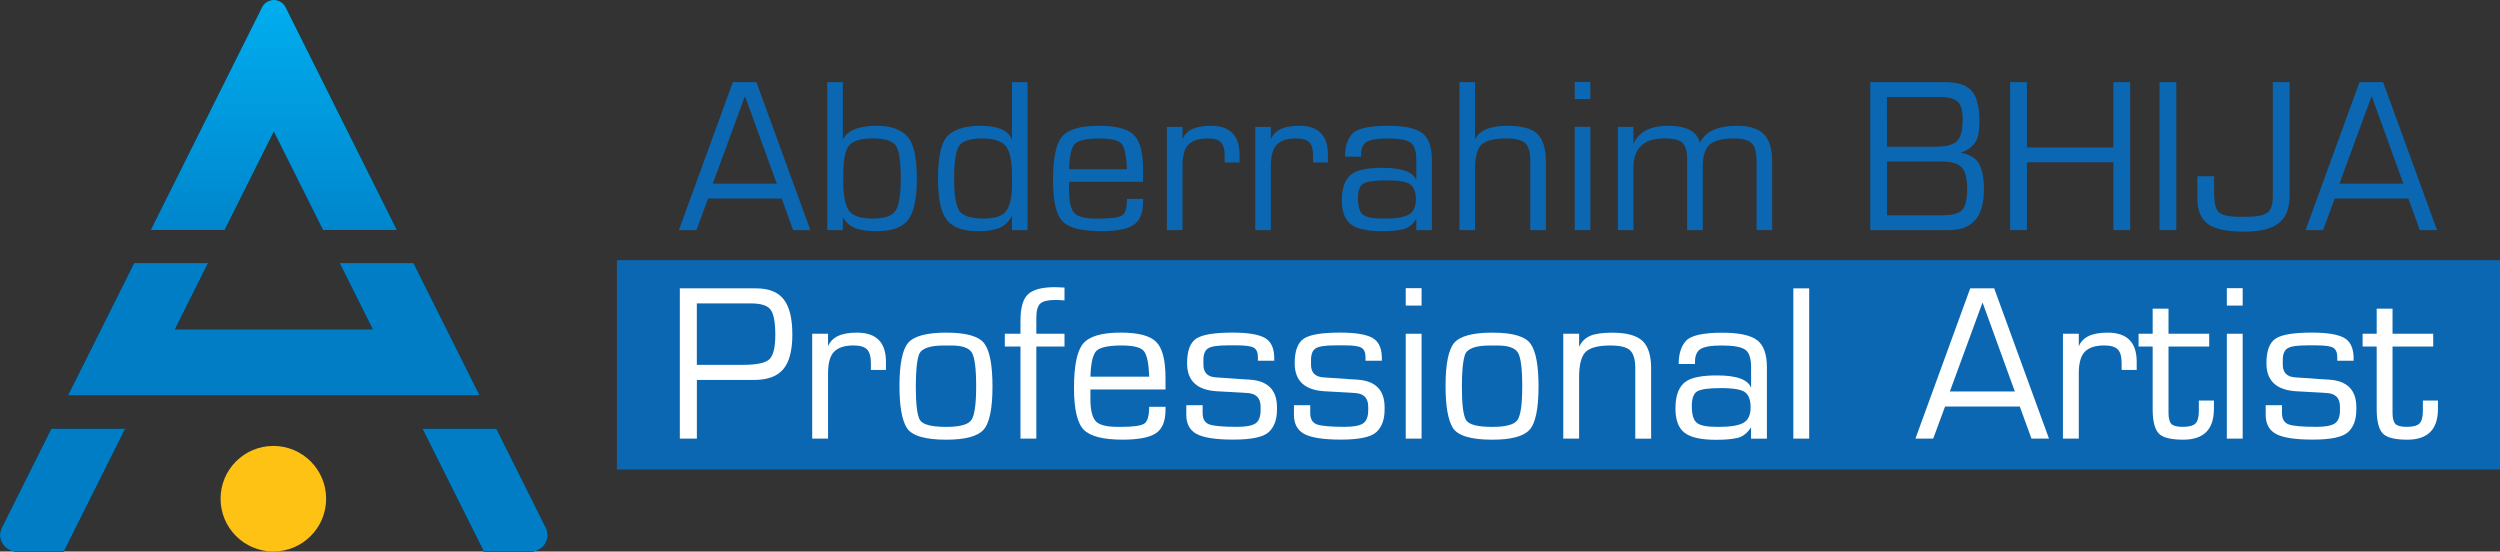 <?xml version="1.0" encoding="utf-8"?>
<!-- Generator: Adobe Illustrator 26.0.0, SVG Export Plug-In . SVG Version: 6.00 Build 0)  -->
<svg version="1.1" xmlns="http://www.w3.org/2000/svg" xmlns:xlink="http://www.w3.org/1999/xlink" x="0px" y="0px"
	 viewBox="0 0 673.48 148.57" style="enable-background:new 0 0 673.48 148.57;" xml:space="preserve">
<rect x="0" y="0" width="673.48" height="148.57" fill="#333333" stroke="none"/>
<style type="text/css">
	.st0{fill:url(#SVGID_1_);}
	.st1{fill:url(#SVGID_00000082352509643572878860000017195529783997806012_);}
	.st2{fill:url(#SVGID_00000165926768714569269850000013955297875247675563_);}
	.st3{fill:url(#SVGID_00000135652446777655832940000000204032949678189197_);}
	.st4{fill:#FEC214;}
	.st5{fill:#0B67B2;}
	.st6{fill:#FFFFFF;}
	.st7{display:none;}
</style>
<g id="Abderrahim_Bhija">
	<g id="Icon">
		<g>
			<g>
				<path d="M73.76,35.47l13.24,26.49h19.94L76.96,1.97c-1.32-2.63-5.07-2.63-6.39,0L40.58,61.96h19.94L73.76,35.47z"/>
				<path d="M0.47,142.17c-1.47,2.94,0.67,6.4,3.96,6.4h12.78l13.24-26.49l3.31-6.62H13.83L0.47,142.17z"/>
				<path d="M147.06,142.17l-13.35-26.71h-19.94l3.31,6.62l13.24,26.49h12.78C146.39,148.57,148.53,145.11,147.06,142.17z"/>
				<polygon points="111.41,70.87 91.47,70.87 100.39,88.71 47.14,88.71 56.06,70.87 36.12,70.87 18.29,106.54 129.24,106.54 				
					"/>
			</g>
			<g>
				<linearGradient id="SVGID_1_" gradientUnits="userSpaceOnUse" x1="73.764" y1="148.571" x2="73.764" y2="-1.689089e-05">
					<stop  offset="0.5" style="stop-color:#007DC5"/>
					<stop  offset="1" style="stop-color:#00AEEF"/>
				</linearGradient>
				<path class="st0" d="M73.76,35.47l13.24,26.49h19.94L76.96,1.97c-1.32-2.63-5.07-2.63-6.39,0L40.58,61.96h19.94L73.76,35.47z"/>
				
					<linearGradient id="SVGID_00000133514935616003034610000004798520544356364964_" gradientUnits="userSpaceOnUse" x1="73.764" y1="148.571" x2="73.764" y2="-1.689089e-05">
					<stop  offset="0.5" style="stop-color:#007DC5"/>
					<stop  offset="1" style="stop-color:#00AEEF"/>
				</linearGradient>
				<path style="fill:url(#SVGID_00000133514935616003034610000004798520544356364964_);" d="M0.47,142.17
					c-1.47,2.94,0.67,6.4,3.96,6.4h12.78l13.24-26.49l3.31-6.62H13.83L0.47,142.17z"/>
				
					<linearGradient id="SVGID_00000078724626682923049020000005909891468975990712_" gradientUnits="userSpaceOnUse" x1="73.764" y1="148.571" x2="73.764" y2="-1.689089e-05">
					<stop  offset="0.5" style="stop-color:#007DC5"/>
					<stop  offset="1" style="stop-color:#00AEEF"/>
				</linearGradient>
				<path style="fill:url(#SVGID_00000078724626682923049020000005909891468975990712_);" d="M147.06,142.17l-13.35-26.71h-19.94
					l3.31,6.62l13.24,26.49h12.78C146.39,148.57,148.53,145.11,147.06,142.17z"/>
				
					<linearGradient id="SVGID_00000011023822694607215380000009573345499464485009_" gradientUnits="userSpaceOnUse" x1="73.764" y1="148.571" x2="73.764" y2="-1.689089e-05">
					<stop  offset="0.5" style="stop-color:#007DC5"/>
					<stop  offset="1" style="stop-color:#00AEEF"/>
				</linearGradient>
				<polygon style="fill:url(#SVGID_00000011023822694607215380000009573345499464485009_);" points="111.41,70.87 91.47,70.87 
					100.39,88.71 47.14,88.71 56.06,70.87 36.12,70.87 18.29,106.54 129.24,106.54 				"/>
			</g>
		</g>
		<circle class="st4" cx="73.64" cy="134.35" r="14.22"/>
	</g>
	<g id="Labels">
		<g id="Abderrahim_Bhija_00000050656026775661391230000012437561714480167871_">
			<path class="st5" d="M197.42,22.13l-14.53,39.86h4.72l3.14-8.51h19.83l3.09,8.51h4.64l-14.53-39.86H197.42z M192.02,49.48
				l8.67-23.61l8.56,23.61H192.02z"/>
			<path class="st5" d="M236.25,33.89c-4.93,0-7.99,1.25-9.19,3.74V22.13h-4.2v39.86h4.2v-3.45c0.83,1.38,1.93,2.35,3.3,2.91
				c1.37,0.55,3.33,0.83,5.89,0.83c4.01,0,6.81-1.01,8.38-3.04c1.57-2.04,2.36-5.73,2.36-11.05c0-5.95-0.9-9.82-2.7-11.6
				C242.51,34.79,239.83,33.89,236.25,33.89z M241.38,56.57c-0.85,1.54-2.96,2.31-6.33,2.31c-3.22,0-5.34-0.72-6.36-2.15
				c-1-1.44-1.51-3.98-1.51-7.63v-0.83v-1.27c0-4.17,0.56-6.82,1.69-7.97c1.12-1.16,3.16-1.74,6.1-1.74c3.46,0,5.61,0.68,6.44,2.05
				c0.83,1.35,1.25,4.32,1.25,8.9C242.66,52.24,242.23,55.01,241.38,56.57z"/>
			<path class="st5" d="M272.63,37.63c-0.93-2.49-3.76-3.74-8.49-3.74c-3.86,0-6.73,0.82-8.62,2.47c-1.89,1.64-2.83,5.59-2.83,11.83
				c0,5.36,0.8,9.06,2.39,11.08c1.61,2.01,4.39,3.01,8.36,3.01c2.39,0,4.28-0.28,5.68-0.83c1.42-0.57,2.59-1.68,3.5-3.32v3.87h4.2
				V22.13h-4.2V37.63z M272.63,48.24v1.35c0,3.18-0.47,5.53-1.4,7.03c-0.92,1.51-3.01,2.26-6.28,2.26c-3.53,0-5.73-0.75-6.62-2.26
				c-0.87-1.52-1.3-4.31-1.3-8.36c0-4.88,0.49-7.92,1.48-9.13c0.99-1.23,3.03-1.84,6.12-1.84c2.94,0,5.01,0.64,6.2,1.92
				c1.19,1.26,1.79,4.01,1.79,8.23V48.24z"/>
			<path class="st5" d="M296.07,33.89c-5.05,0-8.38,0.98-9.99,2.93c-1.61,1.94-2.41,5.84-2.41,11.7c0,5.64,0.86,9.34,2.57,11.11
				c1.71,1.76,5.16,2.65,10.33,2.65c4.13,0,7.06-0.55,8.77-1.66c1.73-1.12,2.59-3.21,2.59-6.25v-0.8h-4.33
				c0,2.37-0.42,3.85-1.27,4.44c-0.85,0.59-2.88,0.88-6.1,0.88h-1.06c-3.01,0-4.96-0.54-5.84-1.61c-0.88-1.09-1.32-3-1.32-5.73
				v-2.57h19.93v-3.11c0-4.67-0.81-7.83-2.44-9.47C303.87,34.72,300.73,33.89,296.07,33.89z M288,45.57
				c0.12-3.77,0.69-6.09,1.71-6.95c1.02-0.88,3.23-1.32,6.64-1.32c3.3,0,5.3,0.57,5.99,1.71c0.71,1.12,1.12,3.31,1.25,6.57H288z"/>
			<path class="st5" d="M326.23,33.89c-2.11,0-3.79,0.29-5.03,0.88c-1.25,0.59-2.13,1.5-2.65,2.72v-3.32h-4.2v27.82h4.2V44.71
				c0-2.75,0.54-4.67,1.61-5.76c1.09-1.11,2.8-1.66,5.14-1.66c1.73,0,2.93,0.35,3.61,1.06c0.67,0.69,1.01,1.89,1.01,3.58v1.84h4
				v-2.15C333.92,36.47,331.35,33.89,326.23,33.89z"/>
			<path class="st5" d="M350.04,33.89c-2.11,0-3.79,0.29-5.03,0.88c-1.25,0.59-2.13,1.5-2.65,2.72v-3.32h-4.2v27.82h4.2V44.71
				c0-2.75,0.54-4.67,1.61-5.76c1.09-1.11,2.8-1.66,5.14-1.66c1.73,0,2.93,0.35,3.61,1.06c0.67,0.69,1.01,1.89,1.01,3.58v1.84h4
				v-2.15C357.72,36.47,355.16,33.89,350.04,33.89z"/>
			<path class="st5" d="M383.18,35.89c-1.71-1.33-4.79-2-9.24-2c-5.09,0-8.3,0.71-9.63,2.13c-1.31,1.42-1.97,3.48-1.97,6.18h4.33
				v-0.57c0-1.61,0.48-2.73,1.43-3.37c0.97-0.64,2.85-0.96,5.66-0.96c3.03,0,5.08,0.35,6.15,1.06c1.09,0.69,1.63,2.27,1.63,4.72
				v5.45c-0.81-2.21-3.87-3.32-9.16-3.32c-3.88,0-6.57,0.53-8.1,1.58c-1.87,1.28-2.8,3.67-2.8,7.16c0,3.03,0.8,5.17,2.39,6.44
				c1.61,1.26,4.42,1.89,8.43,1.89c2.42,0,4.32-0.17,5.71-0.52c1.38-0.35,2.56-1.28,3.53-2.8v3.04h4.2V43.1
				C385.75,39.61,384.89,37.2,383.18,35.89z M379.45,57.84c-1.31,0.69-3.34,1.04-6.07,1.04h-0.93c-2.72,0-4.5-0.37-5.35-1.12
				c-0.85-0.74-1.27-2.21-1.27-4.39c0-2.06,0.48-3.36,1.45-3.92c0.97-0.57,3.04-0.86,6.23-0.86c3.46,0,5.64,0.39,6.54,1.17
				c0.92,0.76,1.38,2.07,1.38,3.92C381.42,55.75,380.76,57.13,379.45,57.84z"/>
			<path class="st5" d="M406.08,33.89c-4.72,0-7.63,1.25-8.72,3.74V22.13h-4.2v39.86h4.2V45.77c0-3.56,0.61-5.86,1.84-6.9
				c1.23-1.06,3.43-1.58,6.59-1.58c2.46,0,4.14,0.42,5.06,1.25c0.93,0.81,1.4,2.46,1.4,4.93v18.53h4.2V43.54
				c0-3.49-0.76-5.98-2.28-7.45C412.67,34.62,409.97,33.89,406.08,33.89z"/>
			<rect x="424.22" y="34.17" class="st5" width="4.2" height="27.82"/>
			<rect x="424.22" y="22.08" class="st5" width="4.2" height="4.62"/>
			<path class="st5" d="M467.98,33.89c-5.21,0-8.55,1.52-10.04,4.57c-0.74-3.04-3.59-4.57-8.54-4.57c-4.9,0-8.02,1.66-9.37,4.98
				v-4.7h-4.2v27.82h4.2V45.2c0-5.28,2.77-7.91,8.3-7.91c2.46,0,4.1,0.4,4.93,1.19c0.83,0.8,1.25,2.33,1.25,4.59v18.92h4.2V44.81
				c0-2.77,0.62-4.71,1.87-5.84c1.26-1.12,3.47-1.69,6.62-1.69c2.09,0,3.62,0.4,4.57,1.19c0.95,0.8,1.43,2.42,1.43,4.88v18.63h4.2
				V43.54c0-3.41-0.74-5.86-2.23-7.37C473.7,34.65,471.3,33.89,467.98,33.89z"/>
			<path class="st5" d="M528.17,41.18c1.8-0.66,3.1-1.57,3.89-2.75c0.8-1.19,1.19-3.05,1.19-5.58c0-4.03-0.7-6.82-2.1-8.38
				c-1.4-1.56-3.73-2.34-6.98-2.34h-20.34v39.86h21.28c6.23,0,9.34-3.63,9.34-10.9c0-3.25-0.47-5.62-1.4-7.11
				C532.13,42.48,530.5,41.54,528.17,41.18z M508.34,26.13h14.09c2.34,0,3.97,0.4,4.9,1.19c0.93,0.78,1.4,2.39,1.4,4.83
				c0,2.91-0.51,4.86-1.53,5.86c-1,1-2.93,1.51-5.79,1.51h-13.08V26.13z M528.64,56.49c-0.85,1-2.66,1.51-5.45,1.51h-14.84V43.52
				h14.77c2.56,0,4.33,0.52,5.32,1.56c1,1.02,1.51,3.01,1.51,5.97C529.93,53.67,529.5,55.49,528.64,56.49z"/>
			<polygon class="st5" points="569.33,39.73 546.03,39.73 546.03,22.13 541.51,22.13 541.51,61.99 546.03,61.99 546.03,43.72 
				569.33,43.72 569.33,61.99 573.85,61.99 573.85,22.13 569.33,22.13 			"/>
			<rect x="581.77" y="22.13" class="st5" width="4.52" height="39.86"/>
			<path class="st5" d="M612.29,53.01c0,2.23-0.54,3.69-1.63,4.39c-1.07,0.67-2.86,1.01-5.37,1.01h-1.71
				c-3.03,0-4.97-0.41-5.84-1.22c-0.85-0.83-1.27-2.52-1.27-5.06v-4.67h-4.52v5.89c0,3.34,0.96,5.68,2.88,7.03
				c1.94,1.35,5.22,2.02,9.83,2.02c4.2,0,7.27-0.76,9.21-2.28c1.95-1.54,2.93-3.98,2.93-7.32V22.13h-4.52V53.01z"/>
			<path class="st5" d="M641.99,22.13h-6.36L621.1,61.99h4.72l3.14-8.51h19.83l3.09,8.51h4.64L641.99,22.13z M630.23,49.48
				l8.67-23.61l8.56,23.61H630.23z"/>
		</g>
		<rect id="Background" x="166.19" y="70.09" class="st5" width="507.29" height="56.39"/>
		<g id="Professional_Artist">
			<path class="st6" d="M183.14,77.68h20.48c3.48,0,5.98,0.99,7.51,2.98c1.55,1.97,2.32,5.12,2.32,9.46c0,4.34-0.83,7.47-2.48,9.38
				c-1.63,1.9-4.23,2.85-7.77,2.85h-15.47v15.81h-4.59V77.68z M187.72,81.74v16.55h12.31c3.76,0,6.17-0.5,7.22-1.5
				c1.07-1,1.61-3.17,1.61-6.51c0-3.5-0.43-5.79-1.29-6.88c-0.84-1.11-2.58-1.66-5.22-1.66H187.72z"/>
			<path class="st6" d="M218.8,89.91h4.27v3.37c0.53-1.25,1.42-2.17,2.69-2.77c1.26-0.6,2.97-0.9,5.11-0.9c5.2,0,7.8,2.62,7.8,7.85
				v2.19h-4.06v-1.87c0-1.72-0.34-2.93-1.03-3.64c-0.69-0.72-1.91-1.08-3.66-1.08c-2.37,0-4.11,0.56-5.22,1.69
				c-1.09,1.11-1.63,3.06-1.63,5.85v17.55h-4.27V89.91z"/>
			<path class="st6" d="M242.31,104.03c0-5.92,0.77-9.8,2.32-11.65c1.56-1.84,5-2.77,10.31-2.77c5.46,0,8.9,1.01,10.3,3.03
				c1.42,2,2.13,5.83,2.13,11.49c0,6.01-0.82,9.9-2.45,11.68c-1.62,1.76-4.95,2.64-9.99,2.64c-5.76,0-9.31-1.06-10.65-3.19
				C242.97,113.12,242.31,109.38,242.31,104.03z M246.71,104.11c0,4.83,0.38,7.85,1.13,9.07c0.77,1.21,3.13,1.82,7.06,1.82
				c3.74,0,6.02-0.64,6.83-1.92c0.83-1.28,1.24-4.3,1.24-9.04c0-4.76-0.39-7.77-1.16-9.04c-0.77-1.28-2.59-1.92-5.46-1.92h-1.45
				h-0.66c-3.88,0-6.11,0.83-6.69,2.48C246.99,97.18,246.71,100.04,246.71,104.11z"/>
			<path class="st6" d="M270.69,89.91h4.22v-3.56c0-3.5,0.69-5.87,2.08-7.12c1.39-1.25,3.79-1.87,7.22-1.87
				c0.46,0,1.31,0.04,2.56,0.11v3.45c-0.9-0.07-1.74-0.11-2.53-0.11c-1.97,0-3.3,0.33-4.01,0.98c-0.7,0.63-1.05,1.92-1.05,3.87v4.24
				h7.59v3.45h-7.59v24.8h-4.27v-24.8h-4.22V89.91z"/>
			<path class="st6" d="M293.75,104.93v2.61c0,2.78,0.45,4.72,1.34,5.82c0.9,1.09,2.87,1.63,5.93,1.63h1.08
				c3.27,0,5.33-0.3,6.19-0.9c0.86-0.6,1.29-2.1,1.29-4.51h4.4v0.82c0,3.09-0.88,5.21-2.64,6.35c-1.74,1.12-4.71,1.69-8.91,1.69
				c-5.25,0-8.75-0.9-10.49-2.69c-1.74-1.79-2.61-5.55-2.61-11.28c0-5.96,0.82-9.92,2.45-11.89c1.63-1.99,5.02-2.98,10.15-2.98
				c4.73,0,7.92,0.84,9.57,2.53c1.65,1.67,2.48,4.88,2.48,9.62v3.16H293.75z M293.75,101.48h15.84c-0.12-3.3-0.54-5.53-1.27-6.67
				c-0.7-1.16-2.73-1.74-6.09-1.74c-3.46,0-5.71,0.45-6.75,1.34C294.45,95.29,293.87,97.65,293.75,101.48z"/>
			<path class="st6" d="M323.98,109.17v2.13c0,1.58,0.6,2.59,1.79,3.03c1.21,0.44,3.71,0.66,7.48,0.66c2.34,0,3.98-0.3,4.93-0.9
				c0.95-0.61,1.42-1.83,1.42-3.64v-0.87c0-2.41-1.28-3.65-3.82-3.72l-1.13-0.08l-6.69-0.37c-5.45-0.28-8.17-2.79-8.17-7.54
				c0-3.34,0.82-5.55,2.45-6.64c1.63-1.09,4.88-1.63,9.75-1.63c4.02,0,6.89,0.45,8.59,1.34c1.72,0.9,2.62,2.64,2.69,5.24v1h-4.4
				v-0.95c0-1.28-0.37-2.13-1.11-2.56c-0.72-0.42-2.21-0.63-4.45-0.63h-2.58c-2.71,0-4.47,0.27-5.3,0.82
				c-0.83,0.54-1.24,1.58-1.24,3.11v1.26c0,2.13,1.1,3.27,3.29,3.43l7.25,0.5l1.87,0.11c4.94,0.3,7.41,2.78,7.41,7.46v0.63
				c0,2.67-0.74,4.68-2.21,6.04c-1.46,1.35-4.63,2.03-9.52,2.03c-4.71,0-8-0.5-9.88-1.5c-1.88-1-2.82-2.73-2.82-5.19v-2.58H323.98z"
				/>
			<path class="st6" d="M352.97,109.17v2.13c0,1.58,0.6,2.59,1.79,3.03c1.21,0.44,3.71,0.66,7.48,0.66c2.34,0,3.98-0.3,4.93-0.9
				c0.95-0.61,1.42-1.83,1.42-3.64v-0.87c0-2.41-1.27-3.65-3.82-3.72l-1.13-0.08l-6.69-0.37c-5.45-0.28-8.17-2.79-8.17-7.54
				c0-3.34,0.82-5.55,2.45-6.64c1.63-1.09,4.88-1.63,9.75-1.63c4.02,0,6.89,0.45,8.59,1.34c1.72,0.9,2.62,2.64,2.69,5.24v1h-4.4
				v-0.95c0-1.28-0.37-2.13-1.11-2.56c-0.72-0.42-2.21-0.63-4.45-0.63h-2.58c-2.71,0-4.47,0.27-5.3,0.82s-1.24,1.58-1.24,3.11v1.26
				c0,2.13,1.1,3.27,3.29,3.43l7.25,0.5l1.87,0.11c4.94,0.3,7.41,2.78,7.41,7.46v0.63c0,2.67-0.74,4.68-2.21,6.04
				c-1.46,1.35-4.63,2.03-9.51,2.03c-4.71,0-8-0.5-9.88-1.5c-1.88-1-2.82-2.73-2.82-5.19v-2.58H352.97z"/>
			<path class="st6" d="M378.69,77.63h4.27v4.69h-4.27V77.63z M378.69,89.91h4.27v28.25h-4.27V89.91z"/>
			<path class="st6" d="M389.42,104.03c0-5.92,0.77-9.8,2.32-11.65c1.56-1.84,5-2.77,10.3-2.77c5.46,0,8.9,1.01,10.3,3.03
				c1.42,2,2.13,5.83,2.13,11.49c0,6.01-0.82,9.9-2.45,11.68c-1.62,1.76-4.95,2.64-9.99,2.64c-5.76,0-9.31-1.06-10.65-3.19
				C390.08,113.12,389.42,109.38,389.42,104.03z M393.82,104.11c0,4.83,0.38,7.85,1.13,9.07c0.77,1.21,3.13,1.82,7.06,1.82
				c3.74,0,6.02-0.64,6.83-1.92c0.83-1.28,1.24-4.3,1.24-9.04c0-4.76-0.39-7.77-1.16-9.04c-0.77-1.28-2.59-1.92-5.46-1.92h-1.45
				h-0.66c-3.88,0-6.11,0.83-6.69,2.48C394.1,97.18,393.82,100.04,393.82,104.11z"/>
			<path class="st6" d="M421.13,118.16V89.91h4.27v3.51c0.7-1.44,1.72-2.43,3.06-2.98c1.33-0.54,3.27-0.82,5.8-0.82
				c3.88,0,6.61,0.73,8.17,2.19c1.58,1.44,2.37,3.91,2.37,7.41v18.95h-4.27V99.05c0-2.11-0.43-3.63-1.29-4.56
				c-0.86-0.95-2.68-1.42-5.46-1.42c-3.18,0-5.38,0.57-6.59,1.71c-1.19,1.14-1.79,3.42-1.79,6.83v16.55H421.13z"/>
			<path class="st6" d="M471.73,104.48v-5.53c0-2.49-0.55-4.09-1.66-4.8c-1.09-0.72-3.17-1.08-6.25-1.08
				c-2.85,0-4.76,0.33-5.75,0.98c-0.97,0.65-1.45,1.79-1.45,3.43v0.58h-4.4c0-2.74,0.67-4.83,2-6.27c1.35-1.44,4.61-2.16,9.78-2.16
				c4.52,0,7.64,0.68,9.38,2.03c1.74,1.34,2.61,3.78,2.61,7.33v19.19h-4.27v-3.08c-0.98,1.55-2.18,2.5-3.58,2.85
				c-1.41,0.35-3.34,0.53-5.8,0.53c-4.08,0-6.93-0.64-8.57-1.92c-1.62-1.28-2.42-3.46-2.42-6.54c0-3.55,0.95-5.97,2.85-7.27
				c1.55-1.07,4.29-1.61,8.22-1.61C467.8,101.11,470.9,102.23,471.73,104.48z M455.76,109.41c0,2.21,0.43,3.7,1.29,4.45
				c0.86,0.76,2.67,1.13,5.43,1.13h0.95c2.78,0,4.83-0.35,6.17-1.05c1.33-0.72,2-2.13,2-4.22c0-1.88-0.47-3.21-1.4-3.98
				c-0.91-0.79-3.13-1.19-6.64-1.19c-3.23,0-5.34,0.29-6.33,0.87C456.25,105.99,455.76,107.32,455.76,109.41z"/>
			<path class="st6" d="M483.11,118.16V77.68h4.27v40.48H483.11z"/>
			<path class="st6" d="M516,118.16l14.76-40.48h6.46l14.76,40.48h-4.72l-3.14-8.64h-20.14l-3.19,8.64H516z M525.28,105.46h17.5
				l-8.7-23.98L525.28,105.46z"/>
			<path class="st6" d="M555.74,89.91h4.27v3.37c0.53-1.25,1.42-2.17,2.69-2.77c1.27-0.6,2.97-0.9,5.11-0.9c5.2,0,7.8,2.62,7.8,7.85
				v2.19h-4.06v-1.87c0-1.72-0.34-2.93-1.03-3.64c-0.69-0.72-1.91-1.08-3.66-1.08c-2.37,0-4.11,0.56-5.22,1.69
				c-1.09,1.11-1.63,3.06-1.63,5.85v17.55h-4.27V89.91z"/>
			<path class="st6" d="M576.12,89.91h3.79v-6.75h4.27v6.75h10.96v3.45h-10.96v17.84c0,1.49,0.26,2.5,0.79,3.03
				c0.54,0.51,1.55,0.76,3.03,0.76c1.65,0,2.78-0.29,3.4-0.87c0.63-0.6,0.95-1.74,0.95-3.43v-2.79h4.06v2.27
				c0,5.52-2.75,8.28-8.25,8.28c-3.46,0-5.7-0.6-6.72-1.79c-1.02-1.21-1.53-3.36-1.53-6.43V93.36h-3.79V89.91z"/>
			<path class="st6" d="M599.89,77.63h4.27v4.69h-4.27V77.63z M599.89,89.91h4.27v28.25h-4.27V89.91z"/>
			<path class="st6" d="M614.75,109.17v2.13c0,1.58,0.6,2.59,1.79,3.03c1.21,0.44,3.71,0.66,7.48,0.66c2.34,0,3.98-0.3,4.93-0.9
				c0.95-0.61,1.42-1.83,1.42-3.64v-0.87c0-2.41-1.27-3.65-3.82-3.72l-1.13-0.08l-6.69-0.37c-5.45-0.28-8.17-2.79-8.17-7.54
				c0-3.34,0.82-5.55,2.45-6.64c1.63-1.09,4.88-1.63,9.75-1.63c4.02,0,6.89,0.45,8.59,1.34c1.72,0.9,2.62,2.64,2.69,5.24v1h-4.4
				v-0.95c0-1.28-0.37-2.13-1.11-2.56c-0.72-0.42-2.21-0.63-4.45-0.63h-2.58c-2.71,0-4.47,0.27-5.3,0.82s-1.24,1.58-1.24,3.11v1.26
				c0,2.13,1.1,3.27,3.29,3.43l7.25,0.5l1.87,0.11c4.94,0.3,7.41,2.78,7.41,7.46v0.63c0,2.67-0.74,4.68-2.21,6.04
				c-1.46,1.35-4.63,2.03-9.51,2.03c-4.71,0-8-0.5-9.88-1.5c-1.88-1-2.82-2.73-2.82-5.19v-2.58H614.75z"/>
			<path class="st6" d="M636.47,89.91h3.79v-6.75h4.27v6.75h10.96v3.45h-10.96v17.84c0,1.49,0.26,2.5,0.79,3.03
				c0.54,0.51,1.55,0.76,3.03,0.76c1.65,0,2.78-0.29,3.4-0.87c0.63-0.6,0.95-1.74,0.95-3.43v-2.79h4.06v2.27
				c0,5.52-2.75,8.28-8.25,8.28c-3.46,0-5.7-0.6-6.72-1.79c-1.02-1.21-1.53-3.36-1.53-6.43V93.36h-3.79V89.91z"/>
		</g>
	</g>
</g>
<g id="Layer_2" class="st7">
</g>
</svg>
